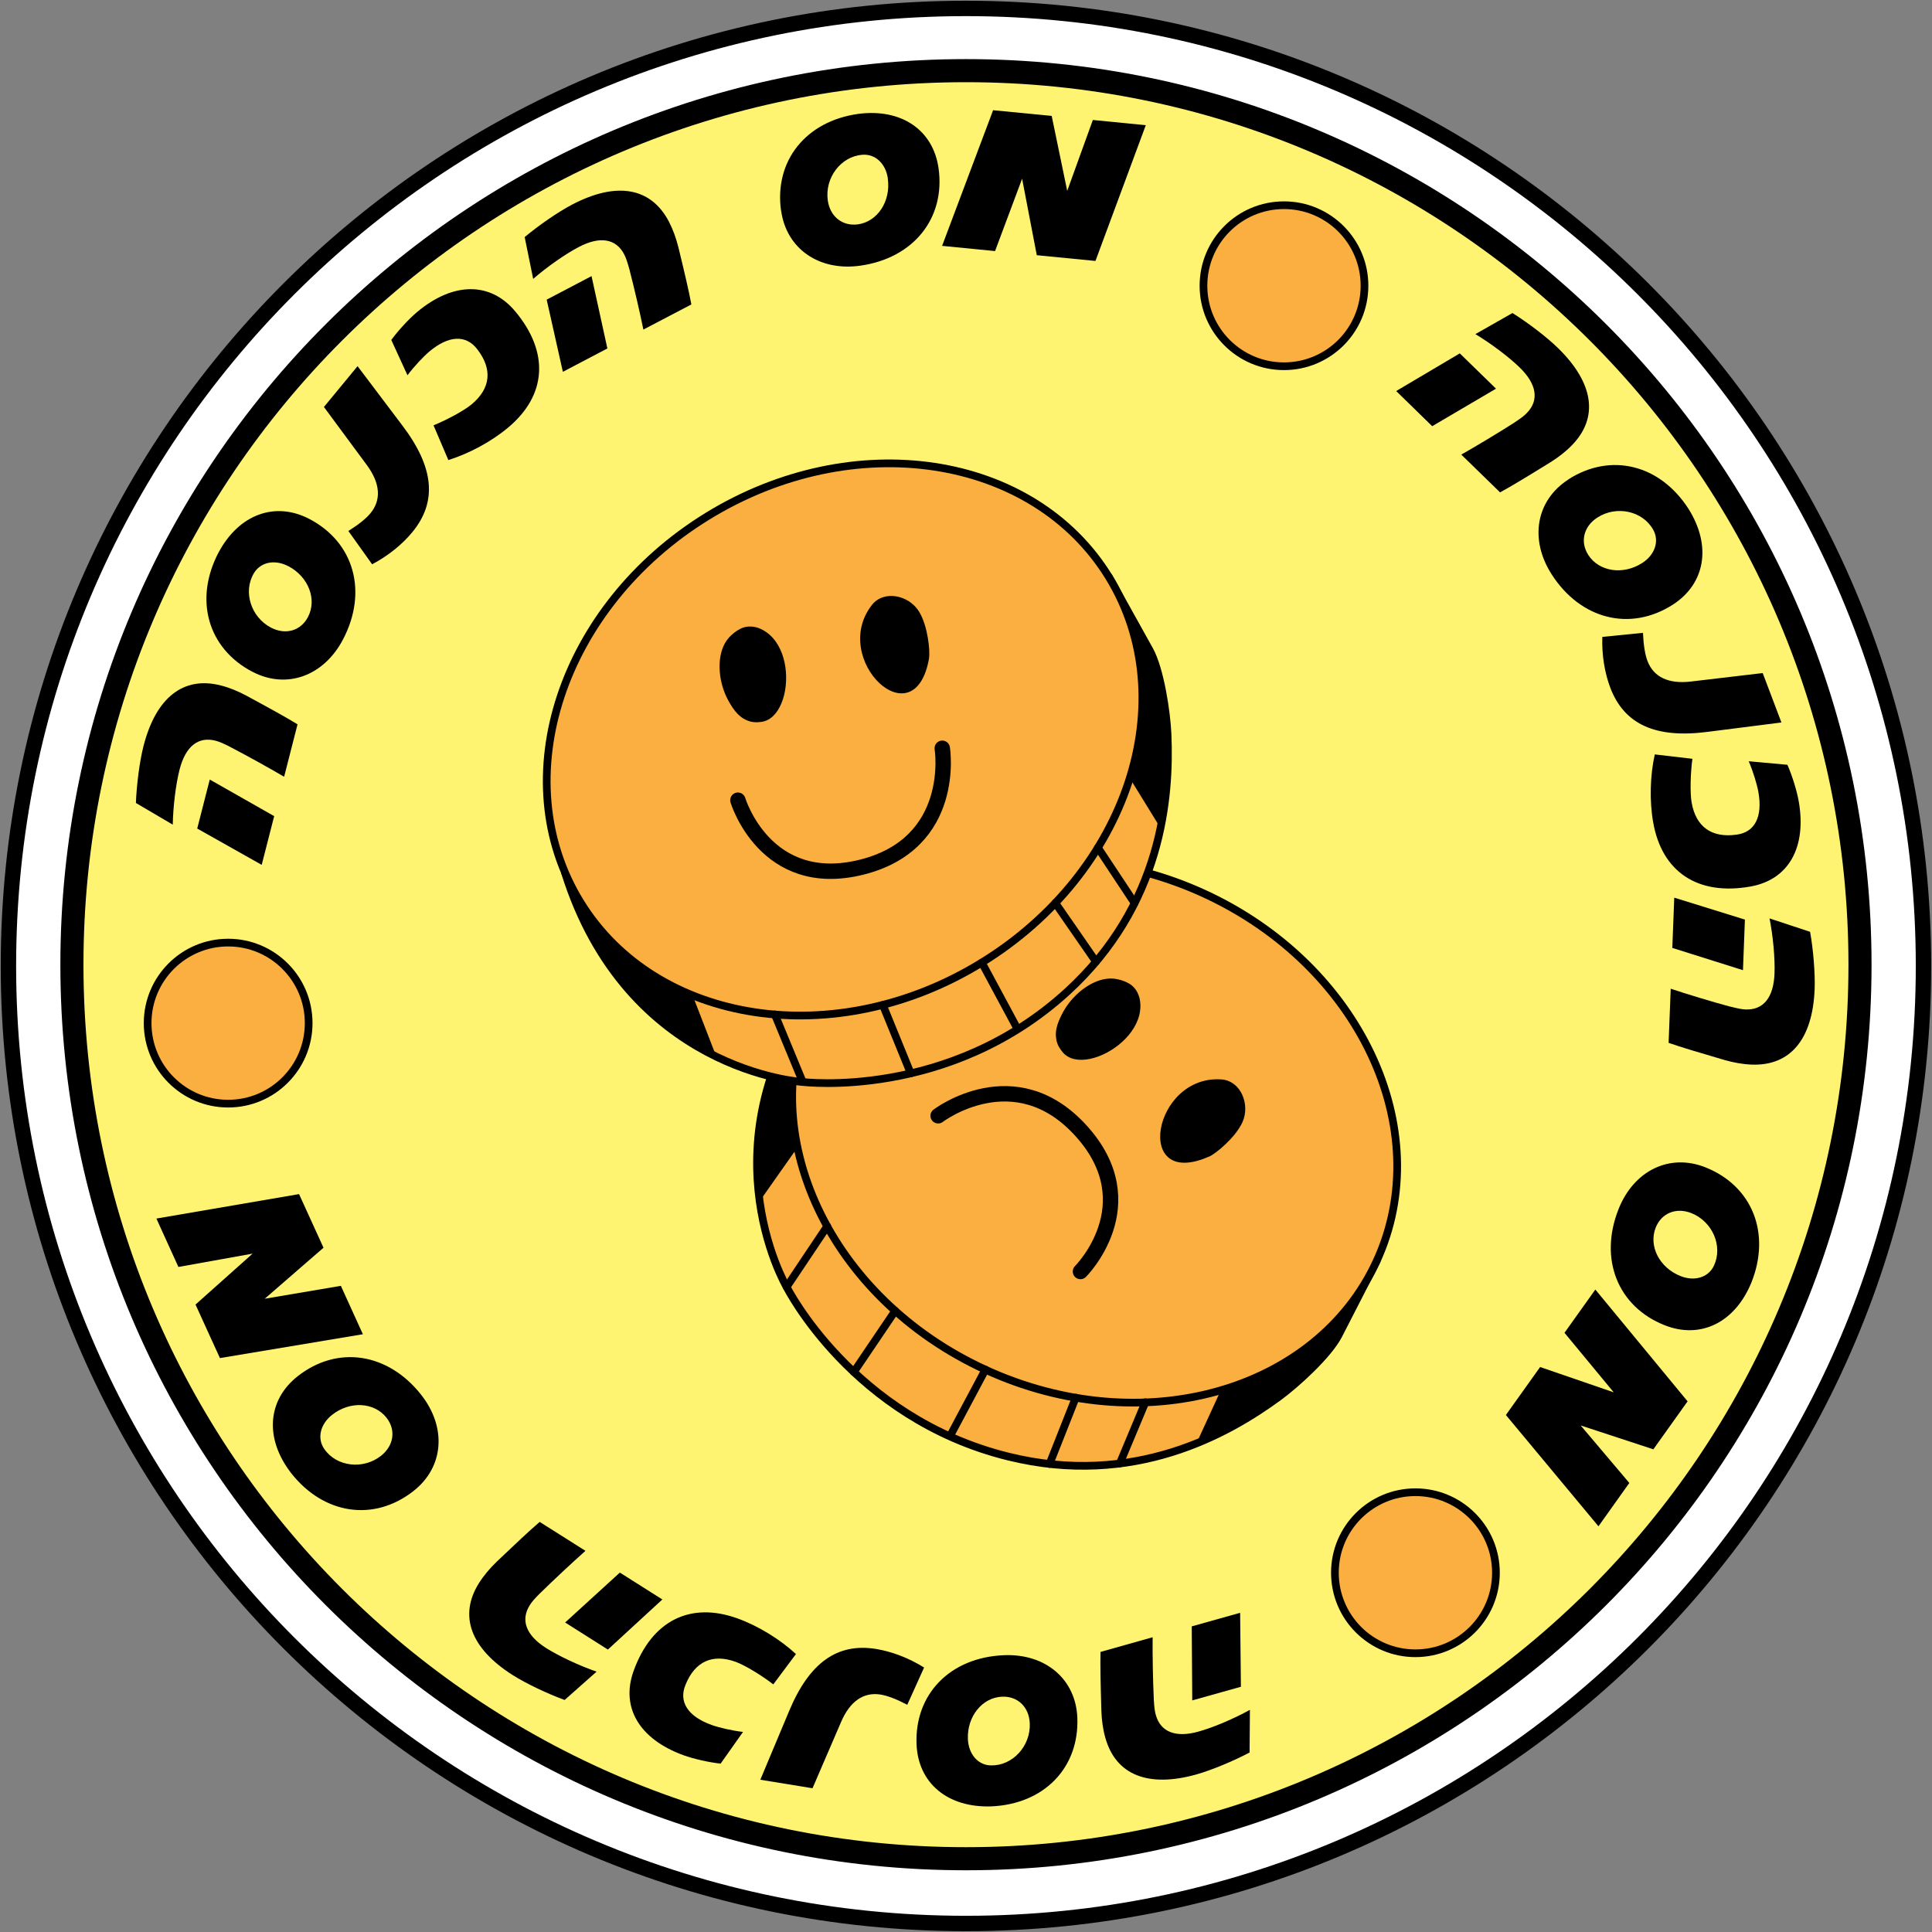 <svg width="251" height="251" viewBox="0 0 251 251" fill="none" xmlns="http://www.w3.org/2000/svg">
<rect x="0" y="0" width="251" height="251" fill="#808080" stroke="none"/>
<g clip-path="url(#clip0_1294_775)">
<path d="M125.495 249.894C194.198 249.894 249.894 194.198 249.894 125.495C249.894 56.791 194.198 1.095 125.495 1.095C56.791 1.095 1.095 56.791 1.095 125.495C1.095 194.198 56.791 249.894 125.495 249.894Z" fill="white" stroke="black" stroke-width="2" stroke-miterlimit="10"/>
<path d="M125.494 241.481C189.643 241.481 241.646 189.479 241.646 125.33C241.646 61.182 189.643 9.179 125.494 9.179C61.346 9.179 9.343 61.182 9.343 125.33C9.343 189.479 61.346 241.481 125.494 241.481Z" fill="#FFF471" stroke="black" stroke-width="3" stroke-miterlimit="10"/>
<path d="M166.811 47.582C172.588 47.582 177.272 42.899 177.272 37.121C177.272 31.344 172.588 26.661 166.811 26.661C161.034 26.661 156.351 31.344 156.351 37.121C156.351 42.899 161.034 47.582 166.811 47.582Z" fill="#FAAF40" stroke="black" stroke-miterlimit="10"/>
<path d="M29.64 143.382C35.417 143.382 40.101 138.698 40.101 132.921C40.101 127.144 35.417 122.46 29.64 122.46C23.863 122.46 19.18 127.144 19.18 132.921C19.18 138.698 23.863 143.382 29.64 143.382Z" fill="#FAAF40" stroke="black" stroke-miterlimit="10"/>
<path d="M183.888 214.788C189.665 214.788 194.348 210.104 194.348 204.327C194.348 198.55 189.665 193.866 183.888 193.866C178.111 193.866 173.427 198.55 173.427 204.327C173.427 210.104 178.111 214.788 183.888 214.788Z" fill="#FAAF40" stroke="black" stroke-miterlimit="10"/>
<path d="M178.849 163.81L173.898 173.46C172.595 176.001 168.4 179.824 166.088 181.511C159.505 186.33 147.27 193.253 130.993 189.233C110.729 184.227 102.196 167.195 102.196 167.195C102.196 167.195 90.597 147.533 107.684 126.371" fill="#FAAF40"/>
<path d="M178.849 163.81L173.898 173.46C172.595 176.001 168.4 179.824 166.088 181.511C159.505 186.33 147.27 193.253 130.993 189.233C110.729 184.227 102.196 167.195 102.196 167.195C102.196 167.195 90.597 147.533 107.684 126.371" stroke="black" stroke-linecap="round" stroke-linejoin="round"/>
<path d="M178.855 163.826C186.694 146.743 176.646 125.368 156.413 116.083C136.18 106.798 113.422 113.12 105.583 130.203C97.744 147.285 107.791 168.661 128.025 177.946C148.258 187.231 171.015 180.909 178.855 163.826Z" fill="#FAAF40" stroke="black" stroke-linecap="round" stroke-linejoin="round"/>
<path d="M140.369 165.19C140.369 165.19 149.11 156.493 140.468 146.931C131.826 137.368 121.88 144.959 121.88 144.959" stroke="black" stroke-width="2" stroke-linecap="round" stroke-linejoin="round"/>
<path d="M107.476 159.308L102.196 167.195" stroke="black" stroke-linecap="round" stroke-linejoin="round"/>
<path d="M116.305 170.294L110.926 178.247" stroke="black" stroke-linecap="round" stroke-linejoin="round"/>
<path d="M128.025 177.929L123.534 186.363" stroke="black" stroke-linecap="round" stroke-linejoin="round"/>
<path d="M139.756 181.577L136.349 190.197" stroke="black" stroke-linecap="round" stroke-linejoin="round"/>
<path d="M148.804 182.179L145.474 190.142" stroke="black" stroke-linecap="round" stroke-linejoin="round"/>
<path d="M107.684 126.382C107.684 126.382 99.743 138.814 103.609 149.066L98.691 156.055C98.691 156.055 95.526 140.238 107.684 126.382Z" fill="black"/>
<path d="M177.447 166.855L173.887 173.471C173.887 173.471 165.464 184.797 155.463 187.47L158.618 180.591C158.618 180.591 169.298 178.86 177.447 166.855Z" fill="black"/>
<path d="M145.233 127.236C141.75 126.382 137.335 130.763 137.324 134.235C137.313 141.541 149.494 135.933 148.037 129.646C147.621 128.156 146.668 127.576 145.233 127.225V127.236ZM157.117 150.249C157.928 149.888 160.491 147.818 161.411 145.802C162.452 143.513 161.214 140.424 158.706 140.238C149.757 139.581 147.139 154.686 157.117 150.238V150.249Z" fill="black"/>
<path d="M142.889 129.241C144.105 129.58 145.485 130.391 145.835 131.891C147.413 136.579 137.587 139.997 137.182 134.641C136.985 132.088 139.942 128.408 142.889 129.23V129.241Z" fill="black"/>
<path d="M144.05 74.944L149.329 84.43C150.72 86.927 151.564 92.535 151.684 95.394C152.035 103.544 150.994 117.564 138.617 128.868C123.194 142.932 104.289 140.567 104.289 140.567C104.289 140.567 81.494 139.285 73.389 113.325" fill="#FAAF40"/>
<path d="M144.05 74.944L149.329 84.43C150.72 86.927 151.564 92.535 151.684 95.394C152.035 103.544 150.994 117.564 138.617 128.868C123.194 142.932 104.289 140.567 104.289 140.567C104.289 140.567 81.494 139.285 73.389 113.325" stroke="black" stroke-linecap="round" stroke-linejoin="round"/>
<path d="M127.559 125.051C146.518 113.382 153.902 90.947 144.05 74.94C134.199 58.933 110.843 55.416 91.884 67.084C72.925 78.752 65.542 101.187 75.393 117.194C85.245 133.202 108.6 136.719 127.559 125.051Z" fill="#FAAF40" stroke="black" stroke-linecap="round" stroke-linejoin="round"/>
<path d="M95.865 103.96C95.865 103.96 99.403 115.768 111.912 112.668C124.421 109.557 122.417 97.213 122.417 97.213" stroke="black" stroke-width="2" stroke-linecap="round" stroke-linejoin="round"/>
<path d="M100.663 131.793L104.289 140.567" stroke="black" stroke-linecap="round" stroke-linejoin="round"/>
<path d="M114.694 130.555L118.32 139.449" stroke="black" stroke-linecap="round" stroke-linejoin="round"/>
<path d="M127.554 125.056L132.078 133.469" stroke="black" stroke-linecap="round" stroke-linejoin="round"/>
<path d="M137.105 117.312L142.385 124.936" stroke="black" stroke-linecap="round" stroke-linejoin="round"/>
<path d="M142.637 110.127L147.402 117.323" stroke="black" stroke-linecap="round" stroke-linejoin="round"/>
<path d="M73.389 113.325C73.389 113.325 79.314 126.831 89.983 129.317L93.072 137.291C93.072 137.291 78.153 131.136 73.389 113.325Z" fill="black"/>
<path d="M145.802 77.803L149.329 84.43C149.329 84.43 154.072 97.727 150.742 107.531L146.777 101.09C146.777 101.09 151.268 91.243 145.813 77.803H145.802Z" fill="black"/>
<path d="M94.956 82.579C92.316 84.999 93.499 91.1 96.391 93.039C102.459 97.103 104.562 83.86 98.527 81.582C97.059 81.1 96.04 81.582 94.956 82.568V82.579ZM120.697 85.481C120.85 84.605 120.554 81.319 119.393 79.446C118.068 77.299 114.815 76.62 113.27 78.603C107.761 85.678 118.857 96.238 120.708 85.481H120.697Z" fill="black"/>
<path d="M95.329 85.646C96.281 84.824 97.716 84.123 99.173 84.671C103.949 85.963 101.331 96.029 96.654 93.39C94.419 92.13 93.006 87.639 95.329 85.646Z" fill="black"/>
<path d="M189.649 45.906L194.359 50.496L186.068 55.37L181.39 50.803L189.66 45.906H189.649ZM196.769 54.877C197.591 54.34 198.029 54.012 198.368 53.65C199.968 52.007 199.672 49.926 197.437 47.746C196.002 46.355 193.691 44.614 191.676 43.409L196.495 40.67C198.478 41.908 200.92 43.759 202.41 45.216C207.054 49.751 207.734 54.242 204.218 57.846C203.407 58.678 202.476 59.401 201.424 60.058C198.5 61.865 196.375 63.158 194.885 63.969L189.847 59.061C191.807 57.944 194.611 56.268 196.769 54.888V54.877Z" fill="black"/>
<path d="M203.768 62.271C209.278 58.755 215.675 60.343 219.377 66.126C222.389 70.924 221.546 75.853 217.307 78.57C211.797 82.086 205.346 80.487 201.578 74.605C198.664 70.048 199.562 64.976 203.779 62.282L203.768 62.271ZM213.342 73.148C215.029 72.074 215.598 70.267 214.777 68.821C213.419 66.378 210.023 65.634 207.536 67.233C205.751 68.372 205.247 70.376 206.343 72.096C207.734 74.265 210.855 74.747 213.342 73.148Z" fill="black"/>
<path d="M208.183 82.743L213.451 82.217C213.517 83.794 213.714 85.01 214.032 85.865C214.831 87.968 216.77 88.877 219.629 88.548L229.005 87.442L231.437 93.861L221.886 95.077C215.094 95.964 211.02 94.124 209.201 89.337C208.478 87.431 208.084 85.087 208.172 82.743H208.183Z" fill="black"/>
<path d="M214.996 98.012L219.87 98.582C219.618 100.488 219.552 102.996 219.772 104.267C220.33 107.421 222.368 108.878 225.577 108.44C227.976 108.144 229.016 106.14 228.447 102.908C228.271 101.923 227.768 100.236 227.187 98.899L232.215 99.359C232.839 100.772 233.442 102.733 233.683 104.091C234.745 110.116 232.357 114.3 227.406 115.176C220.604 116.381 215.916 113.325 214.777 106.841C214.284 104.058 214.371 100.74 214.985 98.012H214.996Z" fill="black"/>
<path d="M224.799 130.774C225.752 131.015 226.289 131.125 226.782 131.147C229.071 131.234 230.418 129.624 230.539 126.502C230.616 124.509 230.353 121.617 229.893 119.317L235.161 121.058C235.577 123.37 235.829 126.415 235.753 128.496C235.501 134.98 232.62 138.496 227.581 138.31C226.42 138.266 225.259 138.058 224.065 137.719C220.768 136.755 218.38 136.043 216.781 135.484L217.055 128.452C219.191 129.164 222.324 130.117 224.799 130.785V130.774ZM226.694 119.47L226.442 126.042L217.263 123.15L217.515 116.622L226.694 119.47Z" fill="black"/>
<path d="M221.579 151.663C227.647 154.083 230.09 160.206 227.549 166.592C225.413 171.839 220.911 174.03 216.234 172.157C210.165 169.736 207.701 163.558 210.286 157.063C212.29 152.035 216.946 149.811 221.579 151.663ZM218.326 165.782C220.177 166.526 221.984 165.935 222.674 164.423C223.857 161.893 222.488 158.706 219.75 157.61C217.778 156.822 215.861 157.588 215.105 159.483C214.152 161.882 215.587 164.697 218.326 165.782Z" fill="black"/>
<path d="M219.246 182.059L214.799 188.291L205.357 185.191L211.677 192.662L207.668 198.292L195.641 183.833L200.088 177.6L209.65 180.887L203.254 173.153L207.263 167.534L219.246 182.059Z" fill="black"/>
<path d="M149.899 220.801C149.954 221.776 150.02 222.324 150.162 222.806C150.775 225.007 152.736 225.807 155.737 224.953C157.665 224.416 160.327 223.277 162.386 222.138L162.342 227.68C160.272 228.775 157.446 229.958 155.442 230.528C149.187 232.281 144.959 230.616 143.601 225.763C143.283 224.646 143.13 223.474 143.086 222.236C142.987 218.808 142.933 216.31 142.976 214.612L149.746 212.707C149.724 214.963 149.779 218.227 149.899 220.79V220.801ZM161.225 219.136L154.894 220.911L154.828 211.294L161.115 209.53L161.214 219.136H161.225Z" fill="black"/>
<path d="M139.964 223.134C140.238 229.663 135.638 234.394 128.781 234.679C123.118 234.876 119.284 231.656 119.076 226.628C118.802 220.1 123.435 215.324 130.424 215.04C135.835 214.81 139.756 218.15 139.964 223.145V223.134ZM125.746 225.938C125.834 227.932 127.094 229.345 128.759 229.356C131.552 229.411 133.907 226.848 133.786 223.901C133.699 221.776 132.22 220.341 130.183 220.429C127.609 220.538 125.626 222.992 125.746 225.949V225.938Z" fill="black"/>
<path d="M120.051 216.65L117.871 221.48C116.469 220.746 115.319 220.308 114.421 220.155C112.197 219.793 110.444 221.02 109.294 223.66L105.559 232.324L98.779 231.218L102.503 222.335C105.132 216.014 108.769 213.408 113.818 214.229C115.834 214.558 118.057 215.39 120.051 216.639V216.65Z" fill="black"/>
<path d="M103.401 214.897L100.466 218.83C98.943 217.658 96.807 216.354 95.591 215.905C92.579 214.81 90.301 215.839 89.074 218.851C88.132 221.075 89.348 222.981 92.437 224.098C93.379 224.438 95.088 224.843 96.533 225.007L93.62 229.126C92.086 228.962 90.082 228.502 88.789 228.031C83.039 225.938 80.607 221.787 82.327 217.055C84.682 210.56 89.677 208.029 95.854 210.275C98.516 211.239 101.342 212.98 103.39 214.875L103.401 214.897Z" fill="black"/>
<path d="M70.146 207C69.456 207.701 69.095 208.106 68.832 208.533C67.605 210.472 68.328 212.455 70.968 214.12C72.655 215.182 75.284 216.409 77.507 217.176L73.356 220.856C71.154 220.056 68.383 218.742 66.63 217.636C61.143 214.163 59.554 209.902 62.238 205.652C62.862 204.667 63.629 203.768 64.516 202.903C67.003 200.537 68.821 198.828 70.114 197.722L76.061 201.479C74.374 202.98 71.987 205.203 70.157 207H70.146ZM78.975 214.306L73.421 210.79L80.53 204.305L86.051 207.799L78.975 214.306Z" fill="black"/>
<path d="M53.727 193.702C48.59 197.744 42.062 196.78 37.823 191.38C34.361 186.9 34.723 181.905 38.677 178.794C43.814 174.753 50.397 175.716 54.724 181.215C58.065 185.465 57.659 190.613 53.738 193.691L53.727 193.702ZM43.146 183.811C41.58 185.049 41.174 186.889 42.138 188.258C43.727 190.558 47.177 190.964 49.499 189.135C51.164 187.82 51.471 185.783 50.211 184.184C48.612 182.157 45.468 181.982 43.146 183.811Z" fill="black"/>
<path d="M28.578 176.45L25.401 169.484L32.817 162.868L23.178 164.599L20.319 158.311L38.852 155.135L42.029 162.101L34.394 168.728L44.285 167.052L47.144 173.34L28.578 176.439V176.45Z" fill="black"/>
<path d="M29.848 97.004C28.972 96.566 28.468 96.347 27.986 96.227C25.763 95.657 24.109 96.95 23.331 99.973C22.838 101.912 22.488 104.781 22.444 107.136L17.657 104.321C17.745 101.977 18.128 98.943 18.643 96.928C20.253 90.641 23.813 87.803 28.687 89.052C29.816 89.337 30.9 89.786 32.006 90.378C35.029 92.01 37.209 93.215 38.655 94.102L36.913 100.915C34.975 99.776 32.116 98.187 29.837 97.004H29.848ZM25.62 107.651L27.252 101.276L35.621 106.03L34 112.361L25.62 107.64V107.651Z" fill="black"/>
<path d="M32.773 87.267C26.989 84.233 25.193 77.891 28.381 71.8C31.042 66.806 35.752 65.097 40.21 67.43C45.994 70.464 47.812 76.861 44.57 83.061C42.062 87.858 37.198 89.589 32.784 87.267H32.773ZM37.461 73.564C35.697 72.633 33.846 73.027 32.992 74.462C31.546 76.85 32.587 80.169 35.205 81.538C37.089 82.524 39.071 81.965 40.013 80.158C41.207 77.869 40.079 74.933 37.461 73.553V73.564Z" fill="black"/>
<path d="M48.338 73.301L45.26 68.985C46.596 68.142 47.56 67.375 48.141 66.663C49.565 64.933 49.389 62.786 47.692 60.464L42.083 52.873L46.454 47.571L52.259 55.261C56.4 60.715 56.827 65.174 53.574 69.128C52.281 70.705 50.441 72.206 48.36 73.301H48.338Z" fill="black"/>
<path d="M58.251 59.773L56.323 55.261C58.097 54.527 60.31 53.344 61.296 52.511C63.749 50.452 64.001 47.965 62.019 45.392C60.562 43.464 58.306 43.551 55.786 45.665C55.02 46.312 53.815 47.582 52.938 48.754L50.835 44.165C51.745 42.916 53.147 41.415 54.198 40.528C58.886 36.607 63.706 36.585 66.937 40.451C71.373 45.753 71.055 51.339 66.006 55.556C63.837 57.375 60.913 58.941 58.24 59.773H58.251Z" fill="black"/>
<path d="M81.757 34.942C81.494 34 81.319 33.485 81.089 33.036C80.026 31.009 77.956 30.637 75.185 32.094C73.411 33.025 71.045 34.69 69.27 36.234L68.164 30.801C69.96 29.301 72.48 27.548 74.32 26.584C80.07 23.572 84.55 24.317 86.894 28.775C87.431 29.805 87.825 30.911 88.132 32.116C88.943 35.446 89.512 37.877 89.819 39.553L83.586 42.817C83.137 40.616 82.403 37.428 81.757 34.942ZM71.023 38.929L76.85 35.873L78.909 45.271L73.126 48.305L71.023 38.929Z" fill="black"/>
<path d="M101.473 27.384C100.564 20.91 104.683 15.751 111.485 14.798C117.093 14.053 121.234 16.879 121.935 21.863C122.844 28.337 118.692 33.54 111.77 34.515C106.414 35.27 102.175 32.324 101.484 27.384H101.473ZM115.352 23.21C115.078 21.228 113.676 19.957 112.011 20.111C109.229 20.33 107.136 23.112 107.542 26.037C107.837 28.14 109.448 29.421 111.463 29.147C114.015 28.786 115.746 26.146 115.341 23.221L115.352 23.21Z" fill="black"/>
<path d="M129.011 14.316L136.634 15.061L138.65 24.799L141.98 15.587L148.858 16.266L142.319 33.901L134.696 33.156L132.79 23.221L129.274 32.62L122.395 31.941L129.022 14.316H129.011Z" fill="black"/>
</g>
<defs>
<clipPath id="clip0_1294_775">
<rect width="251" height="251" fill="white"/>
</clipPath>
</defs>
</svg>
